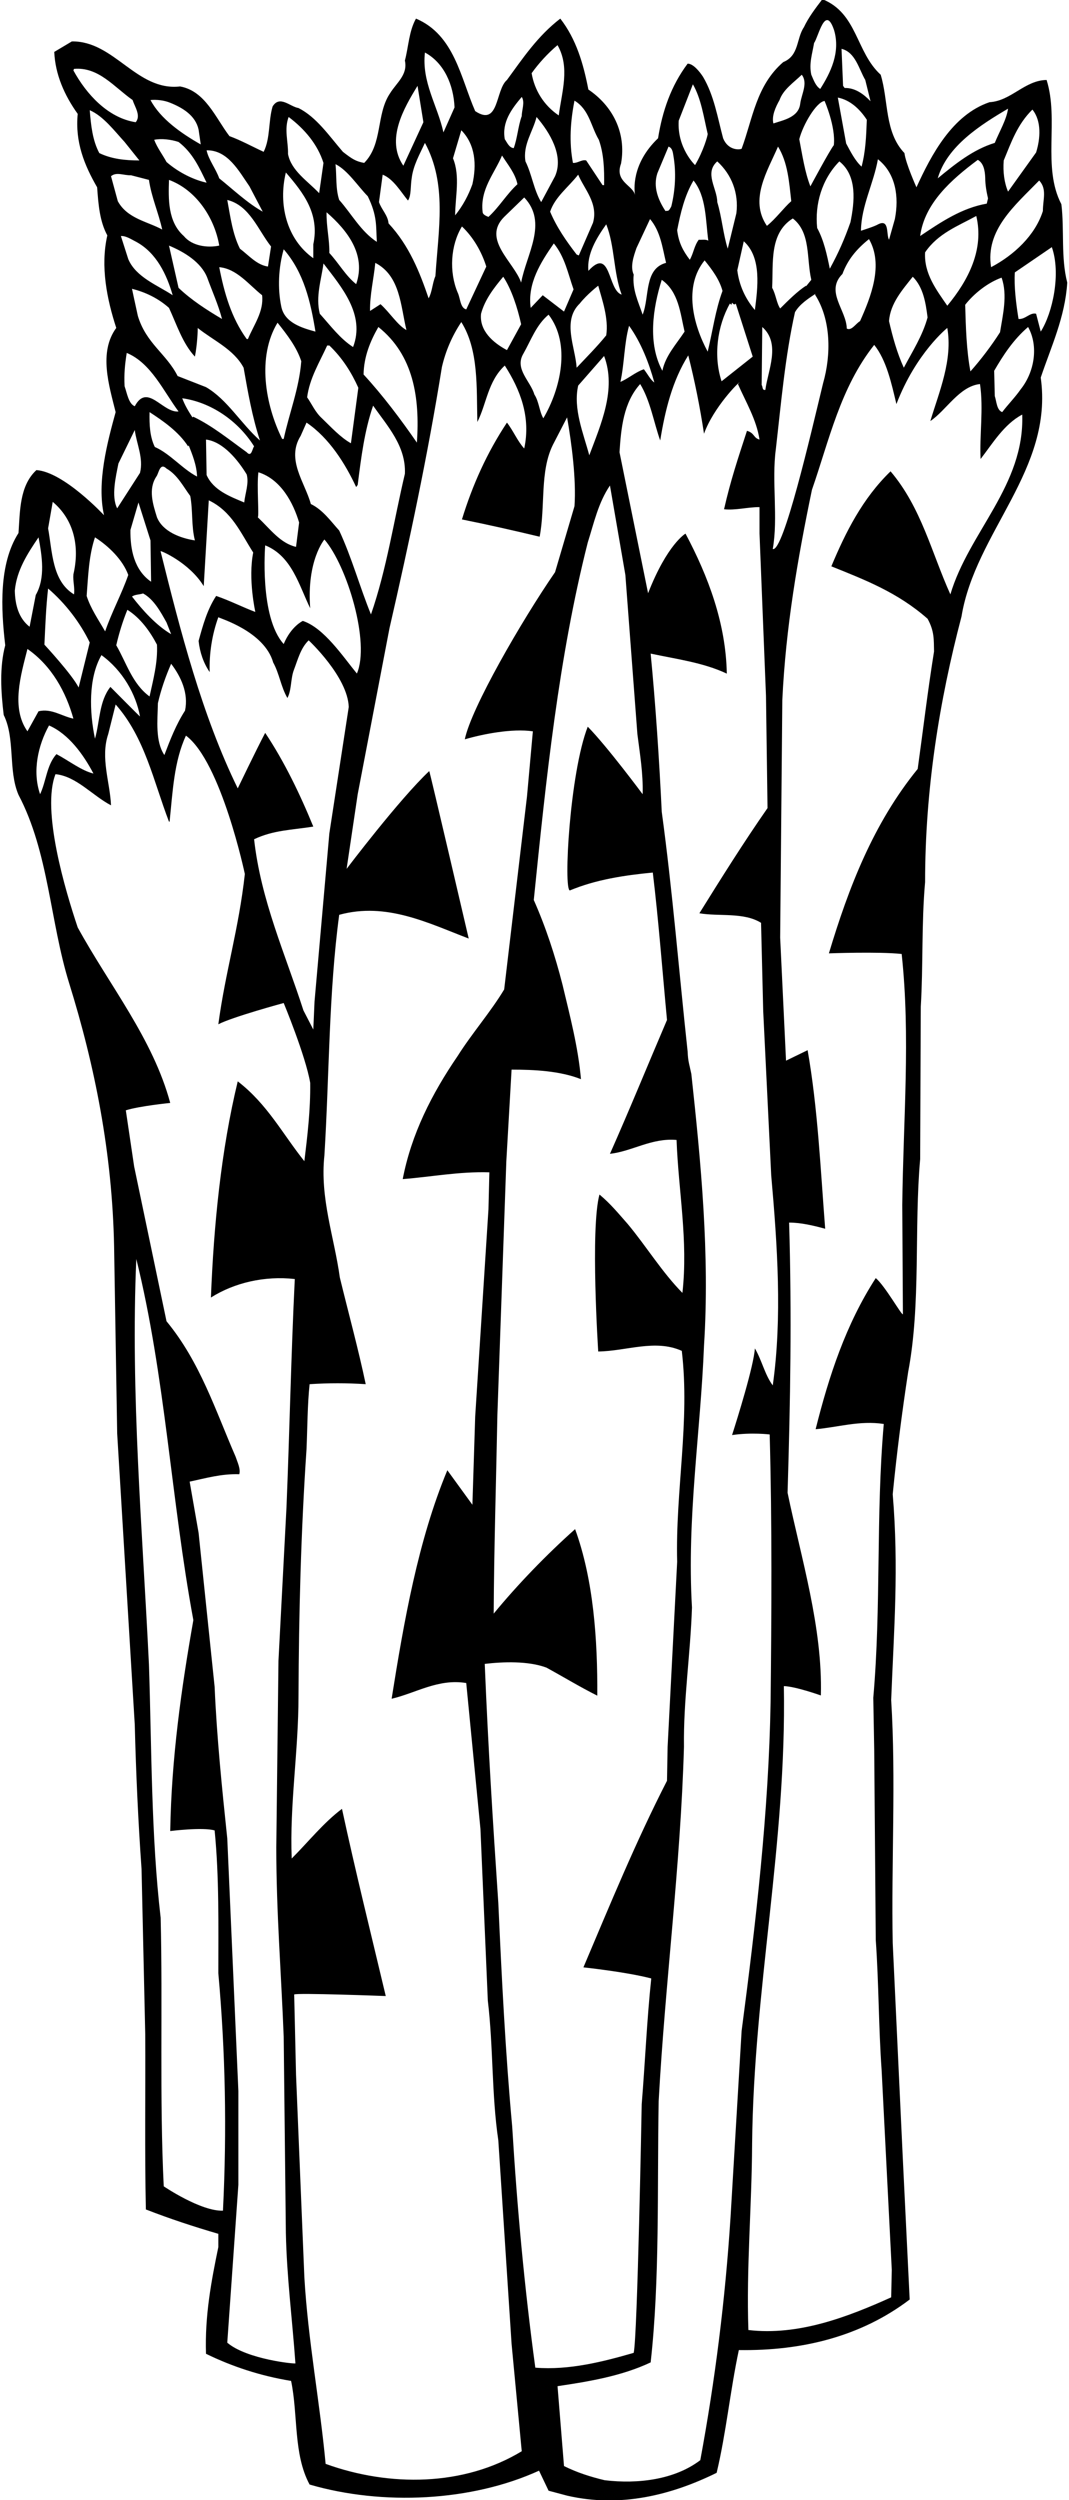 <?xml version="1.0" encoding="UTF-8"?>
<svg xmlns="http://www.w3.org/2000/svg" xmlns:xlink="http://www.w3.org/1999/xlink" width="260pt" height="608pt" viewBox="0 0 260 608" version="1.1">
<g id="surface1">
<path style=" stroke:none;fill-rule:nonzero;fill:rgb(0%,0%,0%);fill-opacity:1;" d="M 259.574 68.727 C 258 62.648 258.898 55.898 258.148 49.676 C 253.426 40.602 257.625 29.199 254.551 19.449 C 249.227 19.523 245.926 24.551 240.676 24.852 C 231.602 27.926 226.5 37.676 222.898 45.551 C 222.898 45.551 220.301 39.801 219.977 37.227 C 215.102 32.125 216.148 24.551 214.199 18.176 C 208.125 12.625 208.574 3.25 200.023 -0.199 C 198.301 2.051 196.648 4.227 195.523 6.625 C 193.648 9.398 194.398 13.523 190.5 15.102 C 183.898 20.801 183.074 28.898 180.375 36.176 C 179.773 36.477 177.051 36.551 175.875 33.625 C 174.523 28.602 173.699 23.273 171 18.699 C 170.176 17.426 168.602 15.477 167.25 15.477 C 163.199 20.875 161.102 27.023 160.051 33.625 C 153.477 39.902 154.258 46.367 154.465 47.523 C 154.031 45.02 149.391 44.285 151.051 39.773 C 152.398 32.125 148.875 25.676 143.102 21.773 C 141.898 15.551 140.176 9.551 136.273 4.523 C 130.727 8.801 127.199 14.125 123.301 19.449 C 120.449 21.852 121.426 30.926 115.574 27.023 C 112.051 19 110.551 8.5 101.176 4.523 C 99.449 7.602 99.375 11.352 98.477 14.727 C 99.227 18.176 96.449 20.125 94.875 22.676 C 91.426 27.773 93.152 34.977 88.574 39.625 C 86.625 39.25 85.801 38.801 83.402 36.926 C 80.051 33.051 77.027 28.523 72.602 26.273 C 70.574 25.977 68.027 23.051 66.301 25.898 C 65.25 29.426 65.777 33.625 64.125 36.926 C 61.352 35.648 58.652 34.148 55.801 33.102 C 52.426 28.676 49.949 22.148 43.801 21.023 C 33.227 22.227 27.824 9.926 17.477 10.074 L 13.199 12.625 C 13.426 18.102 15.676 23.199 18.902 27.699 C 18.227 34.602 20.551 40.227 23.625 45.551 C 23.926 49.676 24.227 53.801 26.102 57.25 C 24.375 64.824 26.027 72.852 28.277 79.75 C 23.926 85.676 26.551 93.852 28.125 100.227 C 26.102 107.574 23.5 117.352 25.301 125.301 C 25.301 125.301 15.527 114.773 8.852 114.324 C 4.727 118.148 4.875 124.301 4.5 129.625 C -0.301 137.125 0.227 148.074 1.273 156.926 C -0.148 162.25 0.227 168.324 0.902 173.875 C 3.75 179.648 1.949 187.375 4.5 193.301 C 11.852 207.25 12.152 224.051 16.801 239.051 C 23.102 259.301 27.301 280.449 27.75 303.102 L 28.5 348.625 L 32.777 419.426 C 33.074 431.199 33.602 442.898 34.426 454.523 L 35.324 494.648 C 35.402 509.051 35.176 523.148 35.477 537.324 C 41.25 539.574 47.176 541.523 53.102 543.25 L 53.102 546.477 C 51.375 554.801 49.801 563.199 50.102 572.426 C 56.551 575.574 63.449 577.824 70.801 579.023 C 72.527 587.352 71.324 596.875 75.301 604.227 C 93.074 609.398 114.676 608.352 131.102 600.852 L 133.426 605.727 L 137.926 606.926 C 150.898 609.926 163.352 606.773 174.301 601.375 C 176.625 591.625 177.602 581.352 179.699 571.523 C 195.074 571.75 209.398 568.227 221.25 559.227 L 219.602 525.398 L 217.125 472.523 C 216.75 453.176 217.949 432.699 216.75 413.426 C 217.426 396.102 218.625 381.398 217.125 363.398 C 218.102 353.426 219.375 343.523 220.875 333.699 C 224.023 317.125 222.301 298.676 223.801 281.875 L 223.949 244.824 C 224.551 234.852 224.102 224.648 225 214.523 C 225 192.023 228.449 170.5 233.852 149.949 C 237.227 129.324 256.273 114.25 253.125 91.824 C 255.676 84.25 259.051 77.125 259.574 68.727 Z M 243.602 67.523 C 245.102 71.727 243.898 76.602 243.227 80.801 C 241.125 84.102 238.5 87.551 236.023 90.324 C 235.051 85.148 234.898 79.449 234.75 74.125 C 236.852 71.426 240.227 68.727 243.602 67.523 Z M 230.398 74.352 C 227.773 70.523 224.699 66.551 225 61.375 C 228.148 56.727 233.102 54.926 237.449 52.523 C 239.398 60.699 235.5 68.199 230.398 74.352 Z M 241.051 64.977 C 239.625 55.977 246.75 50.051 252.75 43.898 C 254.699 46 253.648 48.477 253.648 51.324 C 251.773 57.25 246.602 62.051 241.051 64.977 Z M 252 37.074 L 245.176 46.602 C 244.273 44.5 243.898 41.801 244.125 39.023 C 245.926 34.676 247.426 30.25 251.102 26.648 C 253.352 29.426 253.051 33.699 252 37.074 Z M 245.176 26.426 C 244.801 29.125 243.074 31.977 241.949 34.75 C 236.773 36.324 232.426 39.773 228.074 43.375 C 230.324 35.5 238.574 30.324 245.176 26.426 Z M 237.824 38.875 C 239.25 39.699 239.551 41.5 239.625 43.227 C 239.625 44.949 239.926 46.602 240.301 48.25 L 240 49.523 C 233.926 50.574 228.824 54.023 223.801 57.398 C 224.852 49.449 231.375 43.676 237.824 38.875 Z M 222 67.301 C 224.551 69.852 225.148 73.602 225.602 77.199 C 224.398 81.625 221.926 85.449 219.824 89.426 C 218.176 85.824 217.125 82 216.227 78.102 C 216.523 73.824 219.449 70.523 222 67.301 Z M 217.648 53.273 L 216.227 58.301 C 215.477 57.023 216.449 52.898 213.301 54.699 C 212.023 55.301 210.676 55.676 209.398 56.125 C 209.477 50.051 212.477 44.648 213.523 38.727 C 217.875 42.176 218.699 47.875 217.648 53.273 Z M 187.801 70 C 188.102 64.074 187.051 56.727 192.824 53.125 C 197.25 56.574 196.125 62.949 197.324 68.051 L 196.051 69.625 L 196.051 69.477 C 193.949 70.824 191.625 73.148 189.75 75.023 C 188.852 73.676 188.699 71.574 187.801 70 Z M 186.148 94.824 C 185.324 94.977 185.551 94 185.25 93.625 L 185.398 79.523 C 189.977 83.574 186.75 90.102 186.148 94.824 Z M 194.398 33.852 C 195.301 30.301 198.551 24.801 200.551 24.551 C 200.551 24.551 203.301 30.801 202.801 35.301 C 201.801 36.551 197.102 45.324 197.102 45.324 C 195.75 41.875 195.148 37.75 194.398 33.852 Z M 188.699 109.227 C 189.977 98.051 190.949 86.727 193.352 75.926 C 194.477 73.977 196.574 72.625 198.375 71.426 L 198.227 71.648 C 202.125 77.727 202.199 86.199 200.176 93.25 C 197.176 105.699 190.551 134.301 187.949 133.523 C 189.301 125.875 187.648 117.023 188.699 109.227 Z M 198.75 55.449 C 198.148 49.676 199.875 43.602 204.148 39.25 C 208.574 42.773 207.824 49.148 206.852 54.023 C 205.426 58.074 204 61.375 201.824 65.352 C 201.148 62.051 200.398 58.449 198.75 55.449 Z M 204.898 66.625 C 206.176 63.176 208.273 60.625 211.352 58.148 C 214.949 64.375 211.801 72.25 209.176 78.102 C 208.199 78.625 207.074 80.574 205.949 79.898 C 205.875 75.398 200.625 70.898 204.898 66.625 Z M 210.449 19.449 L 211.727 24.625 C 210.074 22.898 207.977 21.324 205.426 21.398 L 205.051 20.875 L 204.676 11.875 C 208.051 12.699 208.875 16.75 210.449 19.449 Z M 210.824 29.125 C 210.676 33.25 210.523 36.852 209.551 40.523 C 207.977 39.102 206.852 36.852 205.801 34.898 L 203.773 23.727 C 206.773 24.324 209.102 26.5 210.824 29.125 Z M 198 10.449 C 199.051 9.051 200.699 0.852 202.875 7.375 C 204.449 12.773 201.977 17.727 199.5 21.625 C 198.375 20.949 197.852 19.375 197.324 18.176 C 196.727 15.477 197.551 13.148 198 10.449 Z M 189.602 24.324 C 190.5 21.773 192.977 20.125 195 18.176 C 196.574 20.199 194.926 22.898 194.625 25.227 C 194.25 28.523 190.574 29.199 188.102 30.023 C 187.648 28.227 188.625 26.051 189.602 24.324 Z M 189.227 35.648 C 191.625 39.551 191.926 44.273 192.449 48.926 C 190.648 50.5 188.625 53.273 186.523 54.926 C 182.176 48.551 186.676 41.574 189.227 35.648 Z M 180.898 58.676 C 185.324 62.648 184.273 70.074 183.602 75.398 C 181.199 72.551 179.773 69.324 179.324 65.727 Z M 177.523 73.824 L 177.898 74.125 L 178.051 73.602 C 178.273 73.824 178.426 74.125 178.801 73.977 L 178.949 73.824 L 183.074 86.727 L 175.5 92.727 C 173.477 86.574 174.449 79.301 177.523 73.824 Z M 172.125 85.523 C 168.602 79 166.199 69.699 171.375 63.324 C 173.25 65.648 174.977 67.977 175.727 70.75 C 174 75.398 173.324 80.574 172.125 85.523 Z M 174.449 39.25 C 177.977 42.477 179.699 46.977 179.102 51.852 L 177 60.477 C 175.875 56.949 175.574 52.824 174.449 49.148 C 174.449 45.852 171.227 42.102 174.449 39.25 Z M 165.074 29.352 L 168.523 20.5 C 170.551 24.023 171.148 28.449 172.125 32.574 C 172.125 33.023 171.051 36.801 169.051 40.148 C 169.051 40.148 164.656 36.016 165.074 29.352 Z M 168.676 43.898 C 171.824 47.801 171.602 53.648 172.273 58.523 C 171.602 58.148 170.699 58.375 169.949 58.301 C 168.824 59.801 168.676 61.602 167.773 63.176 C 166.125 61 165.074 59.051 164.699 55.977 C 165.523 51.773 166.5 47.574 168.676 43.898 Z M 166.5 80.648 C 164.477 83.727 161.852 86.5 161.102 90.176 C 157.5 83.574 158.773 74.949 160.949 68.051 C 165.074 70.977 165.449 76.148 166.5 80.648 Z M 159.898 42.102 L 162.602 35.648 C 163.574 36.023 163.648 37.074 163.801 37.977 C 164.477 41.949 164.25 46.227 163.273 50.199 C 162.551 51.551 162.602 51.176 161.852 51.324 C 160.125 48.699 158.773 45.477 159.898 42.102 Z M 154.801 60.324 L 158.102 53.273 C 160.648 56.273 161.102 60.176 162 63.926 C 156.602 65.352 158.023 72.25 156.301 76.523 C 155.25 73.375 153.75 70.449 154.125 66.773 C 153.227 64.824 154.125 62.273 154.801 60.324 Z M 153 79.227 C 155.926 83.273 157.875 88.375 159.148 93.023 C 158.176 92.352 157.5 90.926 156.602 89.801 C 154.574 90.477 152.852 92.051 150.898 92.875 C 151.875 88.449 151.801 83.5 153 79.227 Z M 151.199 71.648 C 147.75 70.602 148.648 59.801 143.102 65.875 C 142.727 61.75 145.051 57.926 147.449 54.551 C 149.551 59.875 149.176 66.25 151.199 71.648 Z M 127.273 86.051 C 129.148 82.75 130.426 79 133.426 76.523 C 138.898 83.648 136.352 94.602 132.148 101.727 C 131.176 100.074 131.102 97.676 129.977 95.949 C 129 92.648 125.102 89.727 127.273 86.051 Z M 123.301 85.148 C 119.926 83.352 116.551 80.426 117 76.301 C 117.898 72.926 120.074 70.074 122.398 67.301 C 124.426 70.375 125.852 74.801 126.75 78.852 Z M 132 71.801 L 129.074 74.875 C 128.25 68.949 131.477 63.852 134.699 59.199 C 137.398 62.5 138.148 66.551 139.5 70.375 L 137.176 75.773 Z M 133.801 51.477 C 135 47.875 138.227 45.551 140.625 42.477 C 142.051 45.926 145.574 49.449 144.227 54.176 L 140.773 62.125 L 140.25 61.898 C 137.699 58.602 135.375 55.227 133.801 51.477 Z M 141 73.824 C 142.801 71.551 145.5 69.477 145.5 69.477 C 146.477 73 148.051 77.426 147.449 81.551 C 145.273 84.25 142.574 86.949 140.25 89.426 C 139.949 84.477 136.648 78.023 141 73.824 Z M 140.625 93.773 L 146.926 86.574 C 150 94.676 146.102 103.301 143.324 110.727 C 141.898 105.398 139.352 99.398 140.625 93.773 Z M 139.727 24.477 C 143.324 26.648 143.699 30.699 145.648 34 C 146.852 37.375 147 41.125 146.926 45.023 L 146.551 45.023 L 142.574 39.023 C 141.523 38.727 140.551 39.699 139.352 39.625 C 138.375 34.523 138.75 29.426 139.727 24.477 Z M 135.602 10.977 C 138.676 16.375 136.648 22.301 135.898 28.074 C 132.227 25.602 129.977 21.852 129.301 17.801 C 131.023 15.398 133.199 13 135.602 10.977 Z M 130.5 28.449 C 133.727 32.199 137.176 37.898 135 42.852 L 131.625 49.148 C 129.824 46.227 129.375 42.398 127.801 39.25 C 127.125 35.199 129.602 32.051 130.5 28.449 Z M 126.75 68.727 C 125.023 63.699 117.148 58.227 122.625 52.75 L 127.5 48.023 C 133.352 54.176 128.023 61.824 126.75 68.727 Z M 126.898 23.574 C 127.727 24.852 126.898 26.727 126.898 28.227 C 126 30.699 125.852 33.551 124.949 36.023 C 123.824 35.949 123.301 34.602 122.773 33.852 C 122.023 29.727 124.426 26.5 126.898 23.574 Z M 122.102 37.824 C 123.523 40.074 125.324 42.176 125.852 44.801 C 123.227 47.199 121.426 50.352 118.801 52.75 C 118.273 52.523 117.375 52.227 117.375 51.477 C 116.773 46 120.227 42.25 122.102 37.824 Z M 118.273 64.824 L 113.398 75.25 C 111.898 74.875 111.977 72.477 111.301 71.125 C 109.199 66.102 109.574 59.648 112.352 55.074 C 115.125 57.699 117.148 61.227 118.273 64.824 Z M 114.898 44.801 C 113.926 47.5 112.574 50.051 110.699 52.375 C 110.699 48.023 111.977 42.852 110.176 38.5 L 112.199 31.676 C 115.648 35.199 115.949 40.074 114.898 44.801 Z M 103.352 12.773 C 108.074 15.324 110.324 20.727 110.551 26.125 C 109.648 28.148 108.75 30.176 107.852 32.199 C 106.426 25.676 102.523 19.977 103.352 12.773 Z M 101.551 20.875 L 102.977 29.727 L 98.102 40.301 C 93.75 33.926 98.25 26.273 101.551 20.875 Z M 93.074 42.477 C 95.699 43.523 97.5 46.676 99.227 48.773 C 100.051 47.574 99.824 45.176 100.125 43.375 C 100.5 40.227 102.074 37.523 103.352 34.75 C 108.75 44.727 106.648 55.676 105.898 67.148 C 105.148 68.875 105.148 70.898 104.25 72.551 C 102.074 66.176 99.527 59.727 94.5 54.324 C 94.352 52.375 92.777 50.949 92.176 49.148 Z M 64.5 178.227 C 62.25 182.5 57.824 191.727 57.824 191.727 C 49.125 173.949 43.852 153.398 39.051 134.051 C 38.949 133.793 46.051 136.801 49.551 142.551 L 50.777 121.676 C 56.402 124.375 58.512 129.57 61.586 134.371 C 60.301 140.801 62.102 148.824 62.102 148.824 C 59.25 147.773 55.875 146.051 52.574 144.926 C 50.402 148.227 49.352 152.051 48.301 155.875 C 48.602 158.648 49.5 161.273 51 163.449 C 50.852 158.875 51.602 154.227 53.102 150.102 C 53.477 150.398 64.301 153.551 66.449 161.125 C 67.949 163.824 68.324 167.051 69.902 169.75 C 70.949 167.801 70.652 165.102 71.477 162.926 C 72.449 160.375 73.125 157.602 75.074 155.727 C 75.074 155.727 84.551 164.551 84.824 171.926 L 80.102 202.676 L 76.5 243.551 L 76.199 250.375 L 73.801 245.727 C 69.375 232 63.449 218.949 61.801 204.102 C 66.527 201.852 71.027 201.852 76.199 201.023 C 72.977 193.148 69.152 185.199 64.5 178.227 Z M 28.277 156.926 C 28.949 154 29.852 151.074 30.977 148.301 C 34.199 150.324 36.527 153.625 38.176 156.773 C 38.402 161.051 37.277 165.25 36.375 169.375 C 32.176 166.301 30.75 161.199 28.277 156.926 Z M 34.051 174.25 C 33.977 174.25 26.852 167.051 26.852 167.051 C 24.074 170.574 24.301 175.449 23.102 179.648 C 21.75 173.199 21.449 164.949 24.676 159.324 C 29.852 163.074 33.086 168.871 34.051 174.25 Z M 62.852 114.852 C 68.324 116.574 71.324 122.273 72.75 127.074 L 72 133 C 68.176 132.102 65.777 128.727 62.699 125.801 C 63.074 125.5 62.402 118.074 62.852 114.852 Z M 60 109.977 C 55.727 106.898 51.602 103.523 47.027 101.352 L 46.801 101.5 C 45.824 100 44.926 98.5 44.324 96.852 C 51.301 97.824 57.902 102.324 61.801 108.551 C 61.352 109.074 61.199 111.324 60 109.977 Z M 59.402 122.199 C 56.027 120.773 51.902 119.273 50.25 115.523 L 50.102 106.898 C 54.301 107.426 57.902 111.926 60 115.375 C 60.602 117.551 59.625 119.949 59.402 122.199 Z M 37.652 108.699 C 36.449 106.227 36.301 103.301 36.375 100.227 C 39.602 102.324 43.426 104.949 45.75 108.551 L 45.902 108.324 C 46.727 110.426 47.852 113.125 47.926 115.898 C 44.324 114.023 41.402 110.352 37.652 108.699 Z M 47.402 131.426 C 43.949 130.898 39.602 129.324 38.176 125.801 C 37.199 122.648 36 118.977 38.027 115.898 C 38.625 115.148 38.852 112.375 40.5 113.949 C 43.199 115.523 44.551 118.301 46.277 120.625 C 46.949 124.301 46.5 127.824 47.402 131.426 Z M 50.102 94.148 L 43.199 91.449 C 40.5 86.051 35.551 83.551 33.527 76.824 C 32.801 73.551 32.102 70.227 32.102 70.227 C 35.324 71.051 38.402 72.477 41.102 74.875 C 42.977 78.926 44.402 83.5 47.402 86.727 C 47.973 83.934 48.117 80.258 48.094 79.766 C 48.09 79.762 48.082 79.754 48.074 79.75 C 48.086 79.688 48.09 79.695 48.094 79.766 C 51.918 82.832 56.855 84.934 59.25 89.426 C 60.301 95.426 61.352 101.426 63.227 107.125 C 58.574 103 55.277 97.148 50.102 94.148 Z M 43.426 70 L 41.102 59.727 C 44.699 61.227 48.902 63.699 50.402 67.523 C 51.602 70.824 53.102 74.125 54 77.574 C 50.324 75.398 46.574 73 43.426 70 Z M 60.301 82.449 L 60 82.449 C 56.25 77.273 54.527 71.199 53.324 64.977 C 57.602 65.352 60.527 69.25 63.75 71.801 C 64.199 75.773 61.727 79 60.301 82.449 Z M 44.699 57.398 C 40.801 53.949 40.949 48.398 41.102 43.75 C 47.777 46.227 52.199 53.051 53.324 59.727 C 50.551 60.324 46.727 59.875 44.699 57.398 Z M 42 71.801 C 38.402 69.398 33.074 67.449 31.199 63.023 L 29.402 57.398 C 30.676 57.324 31.949 58.227 33.152 58.824 C 38.102 61.523 40.574 66.852 42 71.801 Z M 30.824 85.824 C 36.75 88.301 39.75 95.125 43.426 100.074 C 39.527 100.449 35.852 93.023 32.777 98.801 C 31.277 98.199 30.902 95.648 30.301 93.926 C 30.152 90.926 30.375 88.676 30.824 85.824 Z M 36.602 131.426 L 36.75 141.477 C 32.625 138.625 31.652 133.602 31.727 128.875 L 33.676 122.199 Z M 32.102 145.074 C 32.852 144.551 33.902 144.625 34.801 144.324 C 37.426 145.75 39.074 148.824 40.5 151.375 L 41.625 154.227 C 38.027 152.125 34.652 148.375 32.102 145.074 Z M 38.402 171.023 C 39.152 167.727 40.277 164.5 41.625 161.426 C 44.027 164.574 45.902 168.625 45 172.824 C 42.824 176.199 41.402 179.875 39.977 183.625 C 37.727 180.25 38.324 175.227 38.402 171.023 Z M 73.652 151 C 73.652 151 70.801 152.301 69 156.625 C 63.051 150.051 64.5 132.625 64.5 132.625 C 71.027 135.25 72.75 142.449 75.449 147.926 C 74.551 136.301 78.902 131.199 78.902 131.199 C 84.449 137.648 90.051 156.301 86.801 163.801 C 83.352 159.602 78.824 152.727 73.652 151 Z M 82.5 129.023 C 80.402 126.699 78.527 124 75.602 122.574 C 74.176 117.324 69.527 111.773 73.125 106 L 74.551 102.773 C 80.102 106.523 84 112.824 86.625 118.449 L 87 117.926 C 87.824 111.324 88.652 104.727 90.75 98.648 C 94.199 103.602 98.777 108.477 98.477 115.227 C 95.777 126.625 94.051 138.398 90.227 149.426 C 87.527 142.824 85.574 135.625 82.5 129.023 Z M 79.574 84.023 L 80.102 84.023 C 83.324 87.102 85.5 90.625 87.152 94.301 L 85.352 107.801 C 82.801 106.375 80.477 103.824 78.301 101.727 C 76.652 100.227 75.902 98.352 74.699 96.625 C 75.301 91.977 77.699 88.148 79.574 84.023 Z M 78.676 64.074 C 83.102 69.852 88.875 76.523 85.875 84.398 C 82.727 82.375 80.402 79.227 77.777 76.301 C 76.727 72.102 78.152 68.051 78.676 64.074 Z M 88.426 91.074 C 88.5 86.801 90 83.051 92.027 79.523 C 100.574 86.352 102.148 96.699 101.398 107.648 C 97.574 102.102 93.074 96.102 88.426 91.074 Z M 90 75.625 C 89.926 71.727 90.902 67.824 91.277 63.926 C 97.352 67.074 97.426 74.352 98.852 80.273 C 96.676 79.074 94.801 76 92.551 73.977 Z M 89.449 47.727 C 91.801 52.551 91.426 55 91.652 58.824 C 87.75 56.273 85.5 52 82.5 48.625 C 81.602 45.926 81.902 42.852 81.602 39.926 C 84.602 41.426 87.051 45.301 89.449 47.727 Z M 86.625 69.102 C 84.074 67.074 82.5 64.148 80.102 61.523 C 80.176 58.375 79.352 55.074 79.426 51.625 C 84.527 56.051 89.102 61.977 86.625 69.102 Z M 70.199 28.449 C 74.102 31.375 77.25 35.125 78.676 39.625 L 77.625 46.977 C 74.852 44.051 70.801 41.5 70.051 37.449 C 70.125 34.449 69.074 31.449 70.199 28.449 Z M 69.527 41.949 C 73.801 46.898 77.777 52 76.199 59.426 L 76.199 62.801 C 69.676 58.148 67.652 49.676 69.527 41.949 Z M 69 60.625 C 73.949 66.324 75.527 73.375 76.727 80.648 C 73.426 79.75 69.152 78.477 68.402 74.5 C 67.5 70.148 67.727 65.051 69 60.625 Z M 67.5 78.477 C 69.824 81.398 72.152 84.398 73.277 87.852 C 72.75 94.523 70.352 100.449 69 106.75 L 68.625 106.75 C 64.5 98.426 62.477 86.801 67.5 78.477 Z M 65.926 59.949 L 65.176 64.824 C 62.477 64.449 60.527 62.125 58.352 60.477 C 56.551 56.875 56.027 52.676 55.277 48.625 C 60.75 49.977 62.777 55.977 65.926 59.949 Z M 60.676 45.324 L 63.902 51.477 C 60.152 49.375 56.777 46.148 53.324 43.375 C 52.5 41.051 50.699 38.801 50.25 36.551 C 55.426 36.477 58.125 41.648 60.676 45.324 Z M 50.25 44.426 C 47.301 43.801 43.551 42.051 40.5 39.398 C 39.527 37.602 38.25 35.949 37.5 34 C 39.227 33.625 41.625 33.926 43.426 34.523 C 46.949 37.227 48.527 40.898 50.25 44.426 Z M 41.402 25 C 44.402 26.199 47.551 28.074 48.301 31.523 L 48.824 35.125 C 44.176 32.5 39 28.898 36.602 24.324 C 38.102 24.176 39.977 24.398 41.402 25 Z M 17.852 17.125 L 18 16.75 C 24 16.227 27.75 21.176 32.25 24.324 C 32.777 25.977 34.352 28.148 33 29.727 C 26.25 28.676 21 22.898 17.852 17.125 Z M 24.152 37.227 C 22.5 34.148 22.125 30.477 21.824 26.801 C 25.125 28.227 27.824 31.824 30.301 34.523 L 33.902 39.023 C 30.375 39.023 27.074 38.648 24.152 37.227 Z M 27 42.852 C 28.352 41.727 30.074 42.699 31.875 42.625 L 36.227 43.75 C 36.824 47.949 38.551 51.699 39.449 55.824 C 35.926 53.875 30.977 53.199 28.652 48.926 Z M 28.801 112.727 L 32.777 104.574 C 33.227 108.023 34.949 111.398 34.051 115 L 28.5 123.625 C 27 120.699 28.199 115.801 28.801 112.727 Z M 23.102 130.676 C 26.477 132.852 29.852 136.148 31.199 139.824 C 29.551 144.551 27.152 148.898 25.574 153.551 C 23.926 150.699 22.051 148 21.074 144.926 C 21.449 140.051 21.602 135.102 23.102 130.676 Z M 12.824 122.051 C 18 126.398 19.426 132.926 17.852 139.676 C 17.699 141.398 18.227 142.824 18 144.551 C 12.676 141.324 12.75 134.273 11.699 128.5 Z M 11.699 143.125 C 15.977 146.801 19.5 151.449 21.824 156.25 L 19.125 167.199 C 17.551 164.051 10.801 156.773 10.801 156.773 C 11.027 152.125 11.176 147.773 11.699 143.125 Z M 9.375 130.676 C 10.199 135.176 11.102 140.5 8.699 144.699 L 7.199 152.426 C 4.5 150.324 3.676 147.023 3.602 143.648 C 4.051 138.699 6.676 134.648 9.375 130.676 Z M 6.676 157.824 C 12.602 161.949 16.051 168.324 17.852 174.773 C 15 174.176 12.527 172.227 9.375 172.977 C 8.477 174.625 7.574 176.199 6.676 177.852 C 2.625 172.148 5.102 164.051 6.676 157.824 Z M 11.926 176.426 C 16.727 178.523 20.324 183.551 22.727 188.125 C 19.727 187.375 16.727 184.977 13.727 183.398 C 11.324 186.102 11.25 190 9.75 193.148 C 7.801 187.523 9.301 181.148 11.926 176.426 Z M 54.227 537.625 C 48.801 537.801 39.824 531.699 39.824 531.699 C 38.777 510.25 39.602 487.824 39.074 466.375 C 36.75 446.426 36.902 425.426 36.227 404.801 C 34.652 372.176 31.727 338.727 33.152 306.176 C 40.199 334.676 41.625 364.824 47.027 394 C 44.102 410.648 41.699 427.523 41.402 445.301 C 41.402 445.301 49.301 444.301 52.199 445.148 C 53.324 456.398 53.102 468.398 53.102 479.875 C 54.824 499 55.199 518.051 54.227 537.625 Z M 55.277 569.727 L 57.977 531.324 L 57.977 508.523 L 55.277 447.102 C 54 434.949 52.727 422.5 52.199 410.199 L 48.301 372.773 L 46.125 360.324 C 50.027 359.5 53.852 358.375 58.199 358.523 C 58.574 357.25 57.75 355.602 57.301 354.25 C 52.426 343.074 48.676 331.227 40.5 321.324 L 32.625 283.676 L 30.602 270.023 C 33.902 268.977 41.402 268.227 41.402 268.227 C 37.199 252.625 26.625 239.648 18.902 225.551 C 15.902 216.625 10.051 197.051 13.5 188.273 C 18.602 188.801 22.426 193.449 27 195.852 C 26.777 190.301 24.375 184.301 26.324 178.523 L 28.125 171.324 C 35.25 179.352 37.352 190.074 41.102 199.824 L 41.25 199.824 C 42 192.625 42.301 185.199 45.227 178.898 C 53.801 185.301 59.551 212.551 59.551 212.551 C 58.051 226.051 54.824 236.273 53.102 249.102 C 56.551 247.301 69 243.926 69 243.926 C 69 243.926 74.324 256.75 75.449 263.352 C 75.527 269.949 74.777 276.176 74.027 282.398 C 68.699 275.727 65.027 268.523 57.824 262.977 C 53.777 279.699 51.977 298.074 51.301 315.551 C 57 311.949 64.352 310.227 71.699 311.051 C 70.801 329.273 70.426 348.398 69.676 366.625 L 67.727 403.898 L 67.199 449.273 C 67.199 465.102 68.402 479.801 69 495.324 L 69.527 543.023 C 69.75 553.824 71.102 564.176 71.852 574.75 C 72 574.977 60.051 573.801 55.277 569.727 Z M 79.199 599.199 C 77.777 583.977 74.926 569.273 74.027 553.824 L 72 504.551 L 71.551 485.051 C 72 484.602 93.824 485.426 93.824 485.426 C 90.227 470.273 86.477 455.199 83.176 439.898 C 78.676 443.273 75 447.926 70.949 451.977 C 70.426 438.773 72.602 425.949 72.602 412.523 C 72.676 392.5 73.199 372.398 74.551 352.449 C 74.777 347.125 74.777 341.574 75.301 336.625 C 79.949 336.324 84.301 336.324 88.949 336.625 C 87.152 328.074 84.75 319.301 82.652 310.676 C 81.301 300.852 77.777 291.398 78.902 280.977 C 80.102 261.477 79.949 241.449 82.5 222.477 C 93.977 219.324 104.176 224.5 114 228.25 C 114 228.25 104.551 187.676 104.398 187.523 C 97.125 194.352 84.301 211.301 84.301 211.301 L 87 193.148 L 94.727 152.801 C 99.527 131.875 104.023 110.801 107.477 89.273 C 108.375 85.375 109.949 81.699 112.199 78.324 C 116.477 85.148 115.875 94.301 116.102 102.625 C 118.352 98.199 118.648 92.727 122.773 88.898 C 126.523 94.75 129.148 101.426 127.5 109.074 C 125.852 107.273 124.875 104.801 123.301 102.773 C 118.426 110.125 114.898 118 112.352 126.324 C 118.727 127.602 124.949 129.023 131.25 130.523 C 132.676 123.176 131.25 114.699 134.477 108.176 L 137.926 101.5 C 139.051 107.949 140.176 116.574 139.727 123.102 L 135 139.148 C 126.801 151.051 114.551 172.301 113.051 179.801 C 117.301 178.551 124.5 177.102 129.602 177.852 L 128.176 193.676 L 122.625 240.625 C 119.398 246.023 114.75 251.352 111.301 256.824 C 105 266.051 100.051 275.801 97.949 286.75 C 104.773 286.227 111.676 284.875 119.023 285.102 L 118.801 294.102 L 115.574 344.5 L 114.898 365.949 L 108.801 357.551 C 101.676 374.648 98.25 394.301 95.25 413.125 C 101.102 411.773 106.574 408.176 113.398 409.301 L 116.852 444.773 L 118.648 486.551 C 120 497.875 119.551 509.352 121.199 520.523 L 124.426 570.023 L 126.898 596.125 C 112.801 604.676 94.727 604.824 79.199 599.199 Z M 130.199 575.801 C 127.574 556.523 125.773 536.949 124.574 517.148 C 122.926 499.227 122.023 481 121.199 462.773 C 119.852 442.824 118.727 424.824 117.898 404.648 C 122.324 404.125 128.477 403.898 132.898 405.551 C 137.023 407.801 141.074 410.273 145.273 412.375 C 145.352 398.801 144.375 384.25 139.875 371.875 C 132.977 378.023 125.926 385.301 120.074 392.426 C 120.148 376.898 120.676 359.875 120.977 343.977 L 123.148 282.398 L 124.426 260.125 C 129.898 260.125 136.199 260.426 141.301 262.449 C 140.625 254.648 138.602 247 136.801 239.426 C 135 232.375 132.75 225.477 129.824 218.875 C 132.824 189.324 135.898 159.773 142.949 131.949 C 144.449 127.227 145.5 122.273 148.352 118.074 L 152.102 139.824 L 155.023 178.523 C 155.625 183.324 156.449 188.051 156.301 193.148 C 156.301 193.148 147.676 181.523 142.949 176.727 C 138.551 188.051 137.023 216.398 138.602 216.551 C 144.898 213.926 151.727 212.875 158.773 212.199 C 160.199 224.051 161.102 236.125 162.227 248.051 C 157.574 258.926 153.148 269.801 148.352 280.602 C 153.75 280 158.477 276.699 164.551 277.227 C 165 289.602 167.398 301.676 165.977 314.426 C 161.023 309.398 157.199 303.102 152.699 297.699 C 150.449 295.148 148.5 292.75 145.801 290.5 C 143.551 298.801 145.5 328.676 145.5 328.676 C 152.25 328.602 159.375 325.602 165.824 328.523 C 167.852 345.699 164.25 362.574 164.699 379.824 L 162.375 424.824 L 162.227 433.074 C 154.648 447.852 148.352 463.227 141.898 478.449 C 141.898 478.449 152.301 479.551 158.398 481.148 C 157.352 490.977 156.898 501.551 156.074 511.75 C 156.074 511.75 155.051 568.301 154.125 572.199 C 146.852 574.301 138.449 576.477 130.199 575.801 Z M 177.676 539.273 C 176.398 559.227 173.926 578.875 170.324 598.301 C 164.102 603.023 155.25 604.148 147.074 603.176 C 143.625 602.352 140.324 601.301 137.176 599.727 L 135.602 580.301 C 143.25 579.176 151.273 577.824 158.25 574.523 C 160.5 554.5 159.824 532.074 160.199 511 C 161.773 482.051 165.523 454 166.352 424.824 C 166.199 413.426 167.926 402.324 168.301 390.926 C 167.023 369.023 170.398 348.324 171.227 327.25 C 172.648 305.125 170.477 282.699 168.148 261.176 C 167.699 259 167.324 258.102 167.25 255.773 C 165.148 236.352 163.574 216.699 160.949 197.426 C 160.352 184.977 159.449 171.25 158.25 158.949 C 164.551 160.301 171.074 161.125 176.773 163.824 C 176.551 151.602 172.273 140.199 166.727 129.773 C 166.727 129.773 162.301 132.301 157.625 144.273 L 150.676 109.977 C 151.051 104.125 151.648 97.898 155.699 93.398 C 158.176 97.449 159 102.699 160.574 107.125 C 161.773 99.773 163.5 92.648 167.398 86.426 C 168.977 92.648 170.25 99.023 171.227 105.477 C 173.551 99.051 179.773 92.801 179.852 93.023 L 179.477 93.398 C 181.426 97.824 183.977 102.023 184.727 106.898 C 183.227 106.523 183.551 105.301 181.676 104.773 C 179.5 111.449 177.676 116.875 176.102 123.852 C 178.949 124.148 181.727 123.324 184.727 123.324 L 184.727 129.773 L 186.301 169.227 L 186.676 196.523 C 180.824 204.926 175.426 213.551 170.102 222.102 C 174.898 222.926 180.898 221.801 185.102 224.426 L 185.625 245.875 L 187.574 285.852 C 189.074 302.801 190.273 320.5 187.949 336.926 C 186 334.301 185.324 330.852 183.602 327.926 C 183.301 332.301 179.324 345.023 178.051 349 C 182.801 348.301 187.199 348.852 187.199 348.852 C 187.801 370.523 187.648 392.949 187.426 413.801 C 186.977 440.648 183.824 467.648 180.375 493.898 Z M 231.148 144.551 C 226.574 134.426 224.102 123.477 216.602 114.625 C 209.773 121.227 205.648 129.477 202.199 137.727 C 210.375 141.023 218.301 144.051 225.602 150.477 C 227.301 153.551 227.102 155.648 227.176 158.426 C 225.602 168.25 224.551 177.25 223.199 187 C 212.398 200.273 206.398 215.875 201.602 231.852 C 201.602 231.852 213.676 231.398 219.301 232 C 221.477 252.102 219.676 272.352 219.449 293.051 L 219.602 319.625 C 219.301 319.926 215.25 312.699 213 310.824 C 205.727 322.074 201.602 334.676 198.375 347.574 C 203.699 347.125 209.102 345.398 214.949 346.301 C 213 368.727 214.352 390.477 212.398 412.898 L 212.625 425.5 L 213 471.773 C 213.75 482.426 213.676 492.773 214.426 503.426 L 216.898 552.023 L 216.75 558.699 C 206.102 563.5 194.176 568.074 182.023 566.648 C 181.5 551.648 182.852 536.648 182.926 521.426 C 183.301 483.625 191.324 448.301 190.648 410.051 C 193.5 410.125 199.648 412.324 199.648 412.324 C 200.102 395.824 194.852 378.926 191.551 363.023 C 192.227 340.676 192.602 320.051 191.926 297.324 C 194.852 297.324 197.926 298.074 200.699 298.824 C 199.574 284.426 198.898 269.426 196.426 255.398 L 191.176 257.949 L 189.75 228.023 L 190.273 170.273 C 191.102 152.574 194.023 135.773 197.477 119.125 C 201.676 107.051 204.375 94.301 212.625 83.875 C 215.625 87.625 216.824 93.25 218.023 98.273 C 222.801 85.801 230.398 79.75 230.398 79.75 C 231.75 87.551 228.449 95.199 226.273 102.398 C 230.102 99.852 233.324 93.926 238.352 93.398 C 239.25 99.398 238.199 106.074 238.5 111.625 C 241.352 107.949 244.199 103.148 248.625 100.824 C 249.227 118.074 235.648 129.398 231.148 144.551 Z M 248.25 94.676 C 246.898 96.625 245.176 98.352 243.75 100.227 C 242.398 99.699 242.398 97.676 241.949 96.324 L 241.801 90.176 C 243.977 86.426 246.449 82.602 250.051 79.523 C 252.676 84.25 251.551 90.551 248.25 94.676 Z M 247.727 77.574 C 247.125 73.898 246.602 69.551 246.824 66.25 L 255.824 60.102 C 258.074 66.477 256.051 76.051 253.125 80.648 L 252 76.301 C 250.5 75.926 249.375 77.727 247.727 77.574 "/>
</g>
</svg>

